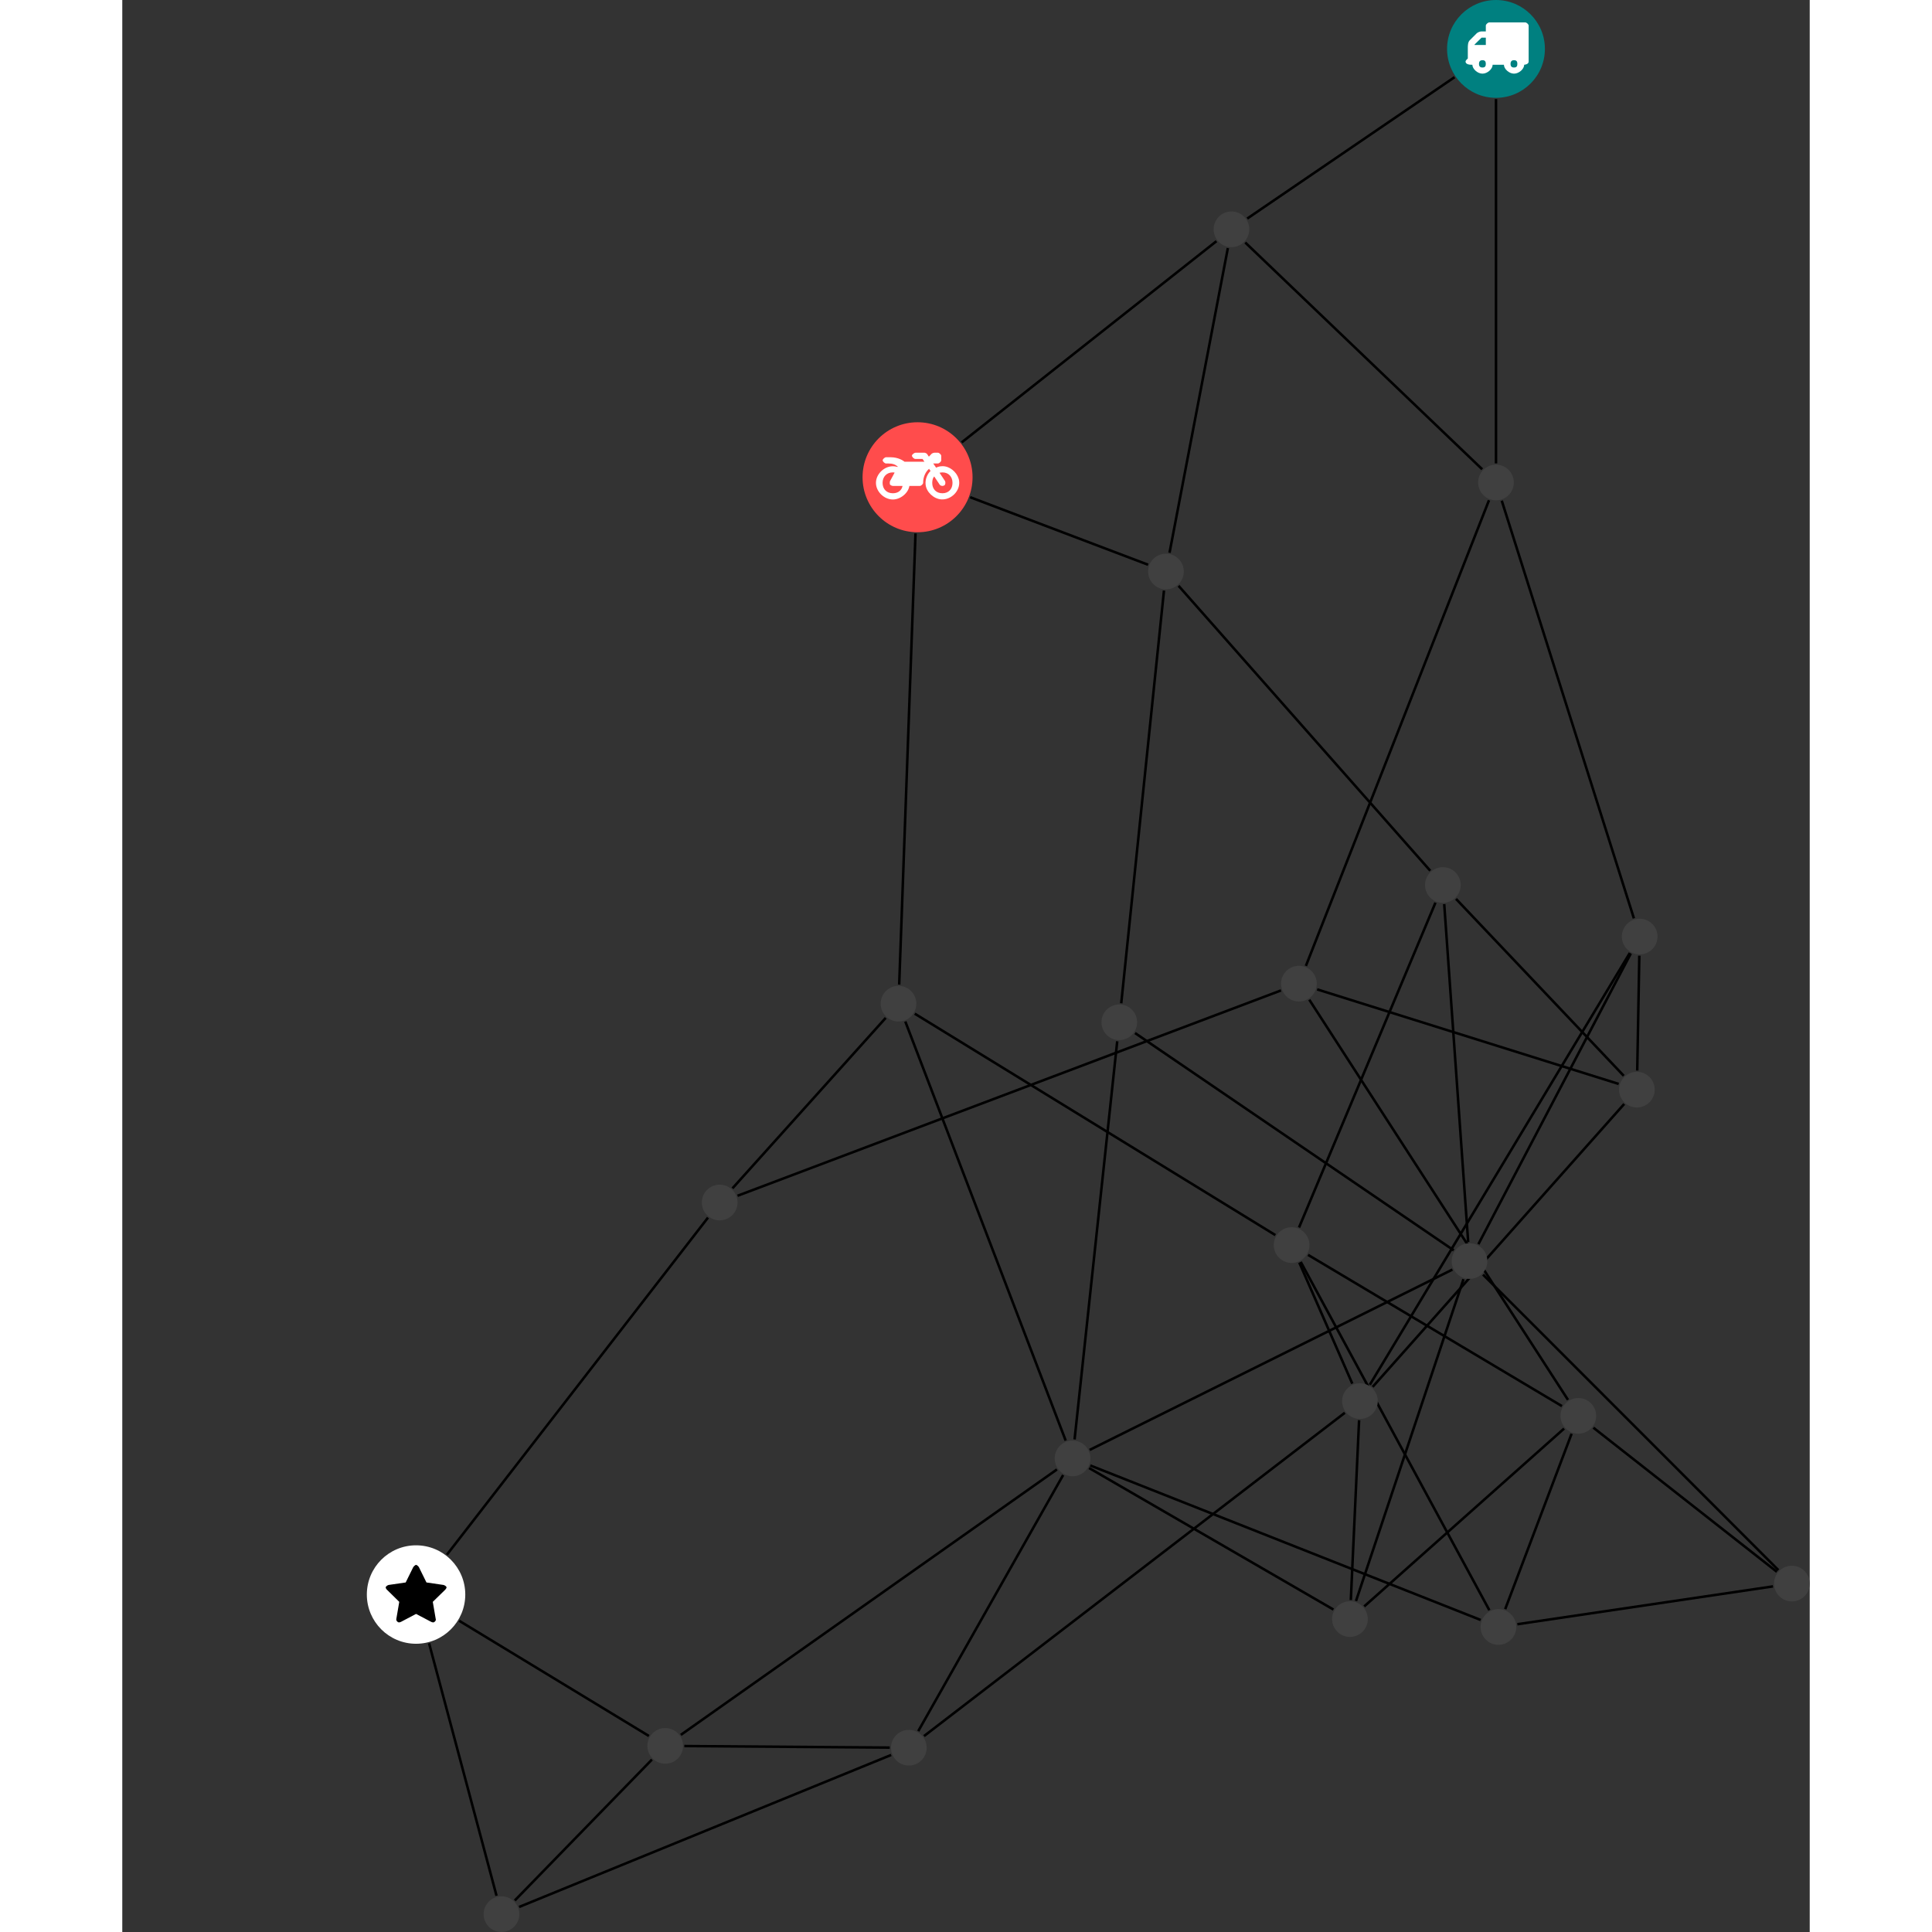 <?xml version="1.0" encoding="UTF-8"?>
<svg xmlns="http://www.w3.org/2000/svg" xmlns:xlink="http://www.w3.org/1999/xlink" width="305.207pt" height="305.207pt" viewBox="-38.634 0.000 266.573 305.207" version="1.1">
<rect x="-38.634" y="0.000" width="266.573" height="305.207" fill="#333333" stroke="none"/>
<defs>
<g>
<symbol overflow="visible" id="glyph0-0">
<path style="stroke:none;" d="M 1.422 -0.75 L 1.422 -7.922 L 3.562 -7.922 L 3.562 -0.891 L 1.422 -0.891 Z M 0.625 0 L 4.531 0 L 4.531 -8.812 L 0.438 -8.812 L 0.438 0 Z M 0.625 0 "/>
</symbol>
<symbol overflow="visible" id="glyph0-1">
<path style="stroke:none;" d="M 3.375 -0.844 C 3.375 -0.453 3.234 -0.266 2.844 -0.266 C 2.469 -0.266 2.297 -0.453 2.297 -0.844 C 2.297 -1.219 2.469 -1.422 2.844 -1.422 C 3.234 -1.422 3.375 -1.219 3.375 -0.844 Z M 1.594 -3.688 L 1.594 -3.859 C 1.594 -3.875 1.578 -3.875 1.594 -3.891 L 2.688 -4.969 C 2.703 -5 2.656 -4.984 2.688 -4.984 L 3.375 -4.984 L 3.375 -3.828 L 1.594 -3.828 Z M 8.359 -0.844 C 8.359 -0.453 8.219 -0.266 7.828 -0.266 C 7.453 -0.266 7.281 -0.453 7.281 -0.844 C 7.281 -1.219 7.453 -1.422 7.828 -1.422 C 8.219 -1.422 8.359 -1.219 8.359 -0.844 Z M 10.141 -6.891 C 10.141 -7.094 9.812 -7.391 9.609 -7.391 L 3.922 -7.391 C 3.719 -7.391 3.375 -7.094 3.375 -6.891 L 3.375 -5.969 L 2.672 -5.969 C 2.469 -5.969 2.078 -5.812 1.938 -5.672 L 0.844 -4.578 C 0.531 -4.266 0.531 -3.734 0.531 -3.328 L 0.531 -1.688 C 0.516 -1.688 0.172 -1.391 0.172 -1.203 C 0.172 -0.781 0.781 -0.703 1.062 -0.703 L 1.25 -0.703 C 1.25 -0.047 2.062 0.703 2.844 0.703 C 3.641 0.703 4.453 -0.047 4.453 -0.703 L 6.234 -0.703 C 6.234 -0.047 7.047 0.703 7.828 0.703 C 8.625 0.703 9.438 -0.047 9.438 -0.703 C 9.547 -0.703 10.141 -0.781 10.141 -1.203 Z M 10.141 -6.891 "/>
</symbol>
<symbol overflow="visible" id="glyph0-2">
<path style="stroke:none;" d="M 12.969 -2.906 C 12.844 -3.984 11.859 -5.016 10.781 -5.219 C 10.234 -5.328 9.703 -5.219 9.328 -5.031 L 8.875 -5.688 L 9.609 -5.688 C 9.812 -5.688 10.141 -5.984 10.141 -6.188 L 10.141 -6.891 C 10.141 -7.094 9.812 -7.391 9.609 -7.391 L 9.047 -7.391 C 8.969 -7.391 8.734 -7.312 8.656 -7.25 L 8.188 -6.766 L 7.891 -7.203 C 7.828 -7.281 7.594 -7.391 7.484 -7.391 L 6.078 -7.391 C 5.906 -7.391 5.547 -7.125 5.516 -6.953 C 5.484 -6.734 5.828 -6.406 6.047 -6.406 L 7.188 -6.406 L 7.484 -5.969 L 4.344 -5.969 C 4.141 -6.125 3.375 -6.672 2.141 -6.672 L 1.422 -6.672 C 1.219 -6.672 0.891 -6.375 0.891 -6.188 C 0.891 -5.984 1.219 -5.688 1.422 -5.688 L 1.781 -5.688 C 2.484 -5.688 2.906 -5.516 3.281 -5.188 L 3.25 -5.141 C 3.078 -5.188 2.797 -5.25 2.5 -5.25 C 1.109 -5.25 -0.172 -4 -0.172 -2.625 C -0.172 -1.25 1.109 0 2.5 0 C 3.75 0 4.953 -1.062 5.109 -2.141 L 6.766 -2.141 C 6.969 -2.141 7.281 -2.438 7.281 -2.625 C 7.281 -3.609 7.688 -4.391 8.219 -4.844 L 8.453 -4.5 C 7.969 -4.062 7.578 -3.203 7.672 -2.359 C 7.781 -1.172 8.969 -0.094 10.141 -0.016 C 11.703 0.094 13.156 -1.344 12.969 -2.906 Z M 2.5 -0.984 C 1.516 -0.984 0.875 -1.641 0.875 -2.625 C 0.875 -3.594 1.516 -4.281 2.5 -4.281 C 2.672 -4.281 2.844 -4.234 2.781 -4.25 L 2.047 -2.891 C 2 -2.781 2 -2.469 2.047 -2.359 C 2.125 -2.25 2.375 -2.141 2.5 -2.141 L 4.031 -2.141 C 3.891 -1.453 3.344 -0.984 2.5 -0.984 Z M 10.328 -0.984 C 9.344 -0.984 8.719 -1.641 8.719 -2.625 C 8.719 -3.109 8.859 -3.469 9.031 -3.641 L 9.906 -2.328 C 9.969 -2.219 10.203 -2.141 10.328 -2.141 C 10.391 -2.141 10.594 -2.188 10.641 -2.234 C 10.812 -2.344 10.844 -2.75 10.734 -2.922 L 9.875 -4.219 C 9.859 -4.219 10.094 -4.281 10.328 -4.281 C 11.297 -4.281 11.922 -3.594 11.922 -2.625 C 11.922 -1.641 11.297 -0.984 10.328 -0.984 Z M 10.328 -0.984 "/>
</symbol>
<symbol overflow="visible" id="glyph0-3">
<path style="stroke:none;" d="M 9.438 -5.078 C 9.438 -5.25 9.078 -5.453 8.938 -5.469 L 6.266 -5.859 L 5.078 -8.266 C 5.031 -8.375 4.75 -8.641 4.625 -8.641 C 4.5 -8.641 4.234 -8.375 4.172 -8.266 L 2.984 -5.859 L 0.312 -5.469 C 0.172 -5.453 -0.172 -5.25 -0.172 -5.078 C -0.172 -4.969 -0.062 -4.781 0.016 -4.719 L 1.969 -2.797 L 1.5 -0.062 C 1.5 -0.016 1.5 0.016 1.5 0.047 C 1.5 0.203 1.75 0.453 1.906 0.453 C 1.984 0.453 2.188 0.406 2.25 0.359 L 4.625 -0.891 L 7 0.359 C 7.062 0.406 7.266 0.453 7.344 0.453 C 7.5 0.453 7.75 0.203 7.75 0.047 C 7.75 0.016 7.75 -0.016 7.734 -0.062 L 7.266 -2.797 L 9.234 -4.719 C 9.297 -4.781 9.438 -4.969 9.438 -5.078 Z M 9.438 -5.078 "/>
</symbol>
</g>
<clipPath id="clip1">
  <path d="M 4 253 L 27 253 L 27 305.207 L 4 305.207 Z M 4 253 "/>
</clipPath>
<clipPath id="clip2">
  <path d="M 17 272 L 51 272 L 51 305.207 L 17 305.207 Z M 17 272 "/>
</clipPath>
<clipPath id="clip3">
  <path d="M 18 271 L 89 271 L 89 305.207 L 18 305.207 Z M 18 271 "/>
</clipPath>
<clipPath id="clip4">
  <path d="M 170 195 L 227.938 195 L 227.938 254 L 170 254 Z M 170 195 "/>
</clipPath>
<clipPath id="clip5">
  <path d="M 176 244 L 227.938 244 L 227.938 263 L 176 263 Z M 176 244 "/>
</clipPath>
<clipPath id="clip6">
  <path d="M 188 219 L 227.938 219 L 227.938 254 L 188 254 Z M 188 219 "/>
</clipPath>
<clipPath id="clip7">
  <path d="M 18 299 L 25 299 L 25 305.207 L 18 305.207 Z M 18 299 "/>
</clipPath>
<clipPath id="clip8">
  <path d="M 222 247 L 227.938 247 L 227.938 253 L 222 253 Z M 222 247 "/>
</clipPath>
</defs>
<g id="surface1">
<path style="fill:none;stroke-width:0.399;stroke-linecap:butt;stroke-linejoin:miter;stroke:rgb(0%,0%,0%);stroke-opacity:1;stroke-miterlimit:10;" d="M 0.001 -7.928 L 0.001 -65.475 " transform="matrix(1,0,0,-1,178.378,7.728)"/>
<path style="fill:none;stroke-width:0.399;stroke-linecap:butt;stroke-linejoin:miter;stroke:rgb(0%,0%,0%);stroke-opacity:1;stroke-miterlimit:10;" d="M -6.55 -4.467 L -39.296 -26.799 " transform="matrix(1,0,0,-1,178.378,7.728)"/>
<path style="fill:none;stroke-width:0.399;stroke-linecap:butt;stroke-linejoin:miter;stroke:rgb(0%,0%,0%);stroke-opacity:1;stroke-miterlimit:10;" d="M -2.179 -66.405 L -39.612 -30.584 " transform="matrix(1,0,0,-1,178.378,7.728)"/>
<path style="fill:none;stroke-width:0.399;stroke-linecap:butt;stroke-linejoin:miter;stroke:rgb(0%,0%,0%);stroke-opacity:1;stroke-miterlimit:10;" d="M 0.911 -71.37 L 21.786 -137.35 " transform="matrix(1,0,0,-1,178.378,7.728)"/>
<path style="fill:none;stroke-width:0.399;stroke-linecap:butt;stroke-linejoin:miter;stroke:rgb(0%,0%,0%);stroke-opacity:1;stroke-miterlimit:10;" d="M -1.105 -71.299 L -30.03 -144.858 " transform="matrix(1,0,0,-1,178.378,7.728)"/>
<path style="fill:none;stroke-width:0.399;stroke-linecap:butt;stroke-linejoin:miter;stroke:rgb(0%,0%,0%);stroke-opacity:1;stroke-miterlimit:10;" d="M -44.159 -30.37 L -84.405 -62.159 " transform="matrix(1,0,0,-1,178.378,7.728)"/>
<path style="fill:none;stroke-width:0.399;stroke-linecap:butt;stroke-linejoin:miter;stroke:rgb(0%,0%,0%);stroke-opacity:1;stroke-miterlimit:10;" d="M -42.358 -31.463 L -51.573 -79.592 " transform="matrix(1,0,0,-1,178.378,7.728)"/>
<path style="fill:none;stroke-width:0.399;stroke-linecap:butt;stroke-linejoin:miter;stroke:rgb(0%,0%,0%);stroke-opacity:1;stroke-miterlimit:10;" d="M -83.069 -70.819 L -54.96 -81.487 " transform="matrix(1,0,0,-1,178.378,7.728)"/>
<path style="fill:none;stroke-width:0.399;stroke-linecap:butt;stroke-linejoin:miter;stroke:rgb(0%,0%,0%);stroke-opacity:1;stroke-miterlimit:10;" d="M -91.702 -76.545 L -94.28 -147.815 " transform="matrix(1,0,0,-1,178.378,7.728)"/>
<path style="fill:none;stroke-width:0.399;stroke-linecap:butt;stroke-linejoin:miter;stroke:rgb(0%,0%,0%);stroke-opacity:1;stroke-miterlimit:10;" d="M -50.144 -84.819 L -10.39 -129.823 " transform="matrix(1,0,0,-1,178.378,7.728)"/>
<path style="fill:none;stroke-width:0.399;stroke-linecap:butt;stroke-linejoin:miter;stroke:rgb(0%,0%,0%);stroke-opacity:1;stroke-miterlimit:10;" d="M -52.448 -85.561 L -59.202 -150.764 " transform="matrix(1,0,0,-1,178.378,7.728)"/>
<path style="fill:none;stroke-width:0.399;stroke-linecap:butt;stroke-linejoin:miter;stroke:rgb(0%,0%,0%);stroke-opacity:1;stroke-miterlimit:10;" d="M -96.409 -153.073 L -120.62 -179.999 " transform="matrix(1,0,0,-1,178.378,7.728)"/>
<path style="fill:none;stroke-width:0.399;stroke-linecap:butt;stroke-linejoin:miter;stroke:rgb(0%,0%,0%);stroke-opacity:1;stroke-miterlimit:10;" d="M -93.312 -153.647 L -67.976 -219.85 " transform="matrix(1,0,0,-1,178.378,7.728)"/>
<path style="fill:none;stroke-width:0.399;stroke-linecap:butt;stroke-linejoin:miter;stroke:rgb(0%,0%,0%);stroke-opacity:1;stroke-miterlimit:10;" d="M -91.819 -152.409 L -34.855 -187.385 " transform="matrix(1,0,0,-1,178.378,7.728)"/>
<path style="fill:none;stroke-width:0.399;stroke-linecap:butt;stroke-linejoin:miter;stroke:rgb(0%,0%,0%);stroke-opacity:1;stroke-miterlimit:10;" d="M -124.487 -184.627 L -165.722 -237.866 " transform="matrix(1,0,0,-1,178.378,7.728)"/>
<path style="fill:none;stroke-width:0.399;stroke-linecap:butt;stroke-linejoin:miter;stroke:rgb(0%,0%,0%);stroke-opacity:1;stroke-miterlimit:10;" d="M -119.816 -181.174 L -33.96 -148.733 " transform="matrix(1,0,0,-1,178.378,7.728)"/>
<g clip-path="url(#clip1)" clip-rule="nonzero">
<path style="fill:none;stroke-width:0.399;stroke-linecap:butt;stroke-linejoin:miter;stroke:rgb(0%,0%,0%);stroke-opacity:1;stroke-miterlimit:10;" d="M -168.546 -251.877 L -157.89 -291.749 " transform="matrix(1,0,0,-1,178.378,7.728)"/>
</g>
<path style="fill:none;stroke-width:0.399;stroke-linecap:butt;stroke-linejoin:miter;stroke:rgb(0%,0%,0%);stroke-opacity:1;stroke-miterlimit:10;" d="M -163.788 -248.315 L -133.819 -266.514 " transform="matrix(1,0,0,-1,178.378,7.728)"/>
<g clip-path="url(#clip2)" clip-rule="nonzero">
<path style="fill:none;stroke-width:0.399;stroke-linecap:butt;stroke-linejoin:miter;stroke:rgb(0%,0%,0%);stroke-opacity:1;stroke-miterlimit:10;" d="M -155.007 -292.502 L -133.343 -270.241 " transform="matrix(1,0,0,-1,178.378,7.728)"/>
</g>
<g clip-path="url(#clip3)" clip-rule="nonzero">
<path style="fill:none;stroke-width:0.399;stroke-linecap:butt;stroke-linejoin:miter;stroke:rgb(0%,0%,0%);stroke-opacity:1;stroke-miterlimit:10;" d="M -154.319 -293.522 L -95.55 -269.51 " transform="matrix(1,0,0,-1,178.378,7.728)"/>
</g>
<path style="fill:none;stroke-width:0.399;stroke-linecap:butt;stroke-linejoin:miter;stroke:rgb(0%,0%,0%);stroke-opacity:1;stroke-miterlimit:10;" d="M -128.222 -268.104 L -95.773 -268.346 " transform="matrix(1,0,0,-1,178.378,7.728)"/>
<path style="fill:none;stroke-width:0.399;stroke-linecap:butt;stroke-linejoin:miter;stroke:rgb(0%,0%,0%);stroke-opacity:1;stroke-miterlimit:10;" d="M -128.776 -266.338 L -69.362 -224.409 " transform="matrix(1,0,0,-1,178.378,7.728)"/>
<path style="fill:none;stroke-width:0.399;stroke-linecap:butt;stroke-linejoin:miter;stroke:rgb(0%,0%,0%);stroke-opacity:1;stroke-miterlimit:10;" d="M -91.269 -265.745 L -68.382 -225.295 " transform="matrix(1,0,0,-1,178.378,7.728)"/>
<path style="fill:none;stroke-width:0.399;stroke-linecap:butt;stroke-linejoin:miter;stroke:rgb(0%,0%,0%);stroke-opacity:1;stroke-miterlimit:10;" d="M -90.362 -266.53 L -23.882 -215.456 " transform="matrix(1,0,0,-1,178.378,7.728)"/>
<path style="fill:none;stroke-width:0.399;stroke-linecap:butt;stroke-linejoin:miter;stroke:rgb(0%,0%,0%);stroke-opacity:1;stroke-miterlimit:10;" d="M -8.179 -135.096 L -4.394 -188.483 " transform="matrix(1,0,0,-1,178.378,7.728)"/>
<path style="fill:none;stroke-width:0.399;stroke-linecap:butt;stroke-linejoin:miter;stroke:rgb(0%,0%,0%);stroke-opacity:1;stroke-miterlimit:10;" d="M -9.562 -134.87 L -31.116 -186.182 " transform="matrix(1,0,0,-1,178.378,7.728)"/>
<path style="fill:none;stroke-width:0.399;stroke-linecap:butt;stroke-linejoin:miter;stroke:rgb(0%,0%,0%);stroke-opacity:1;stroke-miterlimit:10;" d="M -6.316 -134.276 L 20.184 -162.221 " transform="matrix(1,0,0,-1,178.378,7.728)"/>
<path style="fill:none;stroke-width:0.399;stroke-linecap:butt;stroke-linejoin:miter;stroke:rgb(0%,0%,0%);stroke-opacity:1;stroke-miterlimit:10;" d="M -57.019 -155.467 L -6.675 -189.792 " transform="matrix(1,0,0,-1,178.378,7.728)"/>
<path style="fill:none;stroke-width:0.399;stroke-linecap:butt;stroke-linejoin:miter;stroke:rgb(0%,0%,0%);stroke-opacity:1;stroke-miterlimit:10;" d="M -59.835 -156.768 L -66.573 -219.667 " transform="matrix(1,0,0,-1,178.378,7.728)"/>
<path style="fill:none;stroke-width:0.399;stroke-linecap:butt;stroke-linejoin:miter;stroke:rgb(0%,0%,0%);stroke-opacity:1;stroke-miterlimit:10;" d="M -6.886 -192.834 L -64.194 -221.323 " transform="matrix(1,0,0,-1,178.378,7.728)"/>
<path style="fill:none;stroke-width:0.399;stroke-linecap:butt;stroke-linejoin:miter;stroke:rgb(0%,0%,0%);stroke-opacity:1;stroke-miterlimit:10;" d="M -5.136 -194.354 L -22.116 -245.19 " transform="matrix(1,0,0,-1,178.378,7.728)"/>
<g clip-path="url(#clip4)" clip-rule="nonzero">
<path style="fill:none;stroke-width:0.399;stroke-linecap:butt;stroke-linejoin:miter;stroke:rgb(0%,0%,0%);stroke-opacity:1;stroke-miterlimit:10;" d="M -2.05 -193.627 L 44.61 -240.307 " transform="matrix(1,0,0,-1,178.378,7.728)"/>
</g>
<path style="fill:none;stroke-width:0.399;stroke-linecap:butt;stroke-linejoin:miter;stroke:rgb(0%,0%,0%);stroke-opacity:1;stroke-miterlimit:10;" d="M -2.78 -188.819 L 21.298 -142.901 " transform="matrix(1,0,0,-1,178.378,7.728)"/>
<path style="fill:none;stroke-width:0.399;stroke-linecap:butt;stroke-linejoin:miter;stroke:rgb(0%,0%,0%);stroke-opacity:1;stroke-miterlimit:10;" d="M -64.284 -224.182 L -25.683 -246.538 " transform="matrix(1,0,0,-1,178.378,7.728)"/>
<path style="fill:none;stroke-width:0.399;stroke-linecap:butt;stroke-linejoin:miter;stroke:rgb(0%,0%,0%);stroke-opacity:1;stroke-miterlimit:10;" d="M -64.089 -223.78 L -2.421 -248.186 " transform="matrix(1,0,0,-1,178.378,7.728)"/>
<path style="fill:none;stroke-width:0.399;stroke-linecap:butt;stroke-linejoin:miter;stroke:rgb(0%,0%,0%);stroke-opacity:1;stroke-miterlimit:10;" d="M -20.819 -246.045 L 10.755 -217.952 " transform="matrix(1,0,0,-1,178.378,7.728)"/>
<path style="fill:none;stroke-width:0.399;stroke-linecap:butt;stroke-linejoin:miter;stroke:rgb(0%,0%,0%);stroke-opacity:1;stroke-miterlimit:10;" d="M -22.933 -245.038 L -21.628 -216.631 " transform="matrix(1,0,0,-1,178.378,7.728)"/>
<path style="fill:none;stroke-width:0.399;stroke-linecap:butt;stroke-linejoin:miter;stroke:rgb(0%,0%,0%);stroke-opacity:1;stroke-miterlimit:10;" d="M 1.454 -246.475 L 11.942 -218.768 " transform="matrix(1,0,0,-1,178.378,7.728)"/>
<path style="fill:none;stroke-width:0.399;stroke-linecap:butt;stroke-linejoin:miter;stroke:rgb(0%,0%,0%);stroke-opacity:1;stroke-miterlimit:10;" d="M -1.05 -246.643 L -30.847 -191.62 " transform="matrix(1,0,0,-1,178.378,7.728)"/>
<g clip-path="url(#clip5)" clip-rule="nonzero">
<path style="fill:none;stroke-width:0.399;stroke-linecap:butt;stroke-linejoin:miter;stroke:rgb(0%,0%,0%);stroke-opacity:1;stroke-miterlimit:10;" d="M 3.372 -248.858 L 43.759 -242.881 " transform="matrix(1,0,0,-1,178.378,7.728)"/>
</g>
<path style="fill:none;stroke-width:0.399;stroke-linecap:butt;stroke-linejoin:miter;stroke:rgb(0%,0%,0%);stroke-opacity:1;stroke-miterlimit:10;" d="M 10.415 -214.401 L -29.691 -190.51 " transform="matrix(1,0,0,-1,178.378,7.728)"/>
<g clip-path="url(#clip6)" clip-rule="nonzero">
<path style="fill:none;stroke-width:0.399;stroke-linecap:butt;stroke-linejoin:miter;stroke:rgb(0%,0%,0%);stroke-opacity:1;stroke-miterlimit:10;" d="M 15.384 -217.811 L 44.372 -240.577 " transform="matrix(1,0,0,-1,178.378,7.728)"/>
</g>
<path style="fill:none;stroke-width:0.399;stroke-linecap:butt;stroke-linejoin:miter;stroke:rgb(0%,0%,0%);stroke-opacity:1;stroke-miterlimit:10;" d="M 11.372 -213.413 L -29.495 -150.202 " transform="matrix(1,0,0,-1,178.378,7.728)"/>
<path style="fill:none;stroke-width:0.399;stroke-linecap:butt;stroke-linejoin:miter;stroke:rgb(0%,0%,0%);stroke-opacity:1;stroke-miterlimit:10;" d="M -31.073 -191.729 L -22.702 -210.85 " transform="matrix(1,0,0,-1,178.378,7.728)"/>
<path style="fill:none;stroke-width:0.399;stroke-linecap:butt;stroke-linejoin:miter;stroke:rgb(0%,0%,0%);stroke-opacity:1;stroke-miterlimit:10;" d="M -19.933 -211.03 L 21.142 -142.811 " transform="matrix(1,0,0,-1,178.378,7.728)"/>
<path style="fill:none;stroke-width:0.399;stroke-linecap:butt;stroke-linejoin:miter;stroke:rgb(0%,0%,0%);stroke-opacity:1;stroke-miterlimit:10;" d="M -19.483 -211.362 L 20.255 -166.667 " transform="matrix(1,0,0,-1,178.378,7.728)"/>
<path style="fill:none;stroke-width:0.399;stroke-linecap:butt;stroke-linejoin:miter;stroke:rgb(0%,0%,0%);stroke-opacity:1;stroke-miterlimit:10;" d="M 22.642 -143.245 L 22.313 -161.393 " transform="matrix(1,0,0,-1,178.378,7.728)"/>
<path style="fill:none;stroke-width:0.399;stroke-linecap:butt;stroke-linejoin:miter;stroke:rgb(0%,0%,0%);stroke-opacity:1;stroke-miterlimit:10;" d="M 19.38 -163.506 L -28.257 -148.569 " transform="matrix(1,0,0,-1,178.378,7.728)"/>
<path style=" stroke:none;fill-rule:nonzero;fill:rgb(0%,50%,50%);fill-opacity:1;" d="M 186.105 7.727 C 186.105 3.461 182.645 0 178.379 0 C 174.109 0 170.648 3.461 170.648 7.727 C 170.648 11.996 174.109 15.457 178.379 15.457 C 182.645 15.457 186.105 11.996 186.105 7.727 Z M 186.105 7.727 "/>
<g style="fill:rgb(100%,100%,100%);fill-opacity:1;">
  <use xlink:href="#glyph0-1" x="173.396" y="10.931"/>
</g>
<path style=" stroke:none;fill-rule:nonzero;fill:rgb(25%,25%,25%);fill-opacity:1;" d="M 181.195 76.219 C 181.195 74.664 179.934 73.402 178.379 73.402 C 176.82 73.402 175.559 74.664 175.559 76.219 C 175.559 77.777 176.82 79.039 178.379 79.039 C 179.934 79.039 181.195 77.777 181.195 76.219 Z M 181.195 76.219 "/>
<path style=" stroke:none;fill-rule:nonzero;fill:rgb(25%,25%,25%);fill-opacity:1;" d="M 139.406 36.227 C 139.406 34.668 138.145 33.406 136.586 33.406 C 135.031 33.406 133.77 34.668 133.77 36.227 C 133.77 37.781 135.031 39.043 136.586 39.043 C 138.145 39.043 139.406 37.781 139.406 36.227 Z M 139.406 36.227 "/>
<path style=" stroke:none;fill-rule:nonzero;fill:rgb(100%,29.999%,29.999%);fill-opacity:1;" d="M 95.688 75.395 C 95.688 70.598 91.797 66.707 87 66.707 C 82.203 66.707 78.312 70.598 78.312 75.395 C 78.312 80.191 82.203 84.082 87 84.082 C 91.797 84.082 95.688 80.191 95.688 75.395 Z M 95.688 75.395 "/>
<g style="fill:rgb(100%,100%,100%);fill-opacity:1;">
  <use xlink:href="#glyph0-2" x="80.599" y="78.906"/>
</g>
<path style=" stroke:none;fill-rule:nonzero;fill:rgb(25%,25%,25%);fill-opacity:1;" d="M 129.059 90.285 C 129.059 88.73 127.797 87.469 126.238 87.469 C 124.684 87.469 123.422 88.73 123.422 90.285 C 123.422 91.84 124.684 93.102 126.238 93.102 C 127.797 93.102 129.059 91.84 129.059 90.285 Z M 129.059 90.285 "/>
<path style=" stroke:none;fill-rule:nonzero;fill:rgb(25%,25%,25%);fill-opacity:1;" d="M 86.805 158.555 C 86.805 157 85.543 155.738 83.988 155.738 C 82.43 155.738 81.172 157 81.172 158.555 C 81.172 160.113 82.43 161.375 83.988 161.375 C 85.543 161.375 86.805 160.113 86.805 158.555 Z M 86.805 158.555 "/>
<path style=" stroke:none;fill-rule:nonzero;fill:rgb(25%,25%,25%);fill-opacity:1;" d="M 58.559 189.969 C 58.559 188.41 57.297 187.148 55.738 187.148 C 54.184 187.148 52.922 188.41 52.922 189.969 C 52.922 191.523 54.184 192.785 55.738 192.785 C 57.297 192.785 58.559 191.523 58.559 189.969 Z M 58.559 189.969 "/>
<path style=" stroke:none;fill-rule:nonzero;fill:rgb(100%,100%,100%);fill-opacity:1;" d="M 15.551 251.898 C 15.551 247.605 12.07 244.121 7.773 244.121 C 3.48 244.121 0 247.605 0 251.898 C 0 256.191 3.48 259.672 7.773 259.672 C 12.07 259.672 15.551 256.191 15.551 251.898 Z M 15.551 251.898 "/>
<g style="fill:rgb(0%,0%,0%);fill-opacity:1;">
  <use xlink:href="#glyph0-3" x="3.153" y="255.848"/>
</g>
<g clip-path="url(#clip7)" clip-rule="nonzero">
<path style=" stroke:none;fill-rule:nonzero;fill:rgb(25%,25%,25%);fill-opacity:1;" d="M 24.086 302.391 C 24.086 300.832 22.824 299.57 21.266 299.57 C 19.711 299.57 18.449 300.832 18.449 302.391 C 18.449 303.945 19.711 305.207 21.266 305.207 C 22.824 305.207 24.086 303.945 24.086 302.391 Z M 24.086 302.391 "/>
</g>
<path style=" stroke:none;fill-rule:nonzero;fill:rgb(25%,25%,25%);fill-opacity:1;" d="M 49.957 275.805 C 49.957 274.25 48.695 272.988 47.141 272.988 C 45.582 272.988 44.32 274.25 44.32 275.805 C 44.32 277.363 45.582 278.625 47.141 278.625 C 48.695 278.625 49.957 277.363 49.957 275.805 Z M 49.957 275.805 "/>
<path style=" stroke:none;fill-rule:nonzero;fill:rgb(25%,25%,25%);fill-opacity:1;" d="M 88.441 276.094 C 88.441 274.539 87.18 273.277 85.625 273.277 C 84.066 273.277 82.805 274.539 82.805 276.094 C 82.805 277.652 84.066 278.914 85.625 278.914 C 87.18 278.914 88.441 277.652 88.441 276.094 Z M 88.441 276.094 "/>
<path style=" stroke:none;fill-rule:nonzero;fill:rgb(25%,25%,25%);fill-opacity:1;" d="M 172.805 139.812 C 172.805 138.254 171.543 136.992 169.988 136.992 C 168.43 136.992 167.168 138.254 167.168 139.812 C 167.168 141.367 168.43 142.629 169.988 142.629 C 171.543 142.629 172.805 141.367 172.805 139.812 Z M 172.805 139.812 "/>
<path style=" stroke:none;fill-rule:nonzero;fill:rgb(25%,25%,25%);fill-opacity:1;" d="M 121.684 161.492 C 121.684 159.938 120.422 158.676 118.867 158.676 C 117.312 158.676 116.051 159.938 116.051 161.492 C 116.051 163.047 117.312 164.309 118.867 164.309 C 120.422 164.309 121.684 163.047 121.684 161.492 Z M 121.684 161.492 "/>
<path style=" stroke:none;fill-rule:nonzero;fill:rgb(25%,25%,25%);fill-opacity:1;" d="M 177.016 199.219 C 177.016 197.664 175.754 196.402 174.195 196.402 C 172.641 196.402 171.379 197.664 171.379 199.219 C 171.379 200.773 172.641 202.035 174.195 202.035 C 175.754 202.035 177.016 200.773 177.016 199.219 Z M 177.016 199.219 "/>
<path style=" stroke:none;fill-rule:nonzero;fill:rgb(25%,25%,25%);fill-opacity:1;" d="M 114.301 230.395 C 114.301 228.836 113.039 227.574 111.48 227.574 C 109.926 227.574 108.664 228.836 108.664 230.395 C 108.664 231.949 109.926 233.211 111.48 233.211 C 113.039 233.211 114.301 231.949 114.301 230.395 Z M 114.301 230.395 "/>
<path style=" stroke:none;fill-rule:nonzero;fill:rgb(25%,25%,25%);fill-opacity:1;" d="M 158.125 255.777 C 158.125 254.219 156.863 252.957 155.305 252.957 C 153.75 252.957 152.488 254.219 152.488 255.777 C 152.488 257.332 153.75 258.594 155.305 258.594 C 156.863 258.594 158.125 257.332 158.125 255.777 Z M 158.125 255.777 "/>
<path style=" stroke:none;fill-rule:nonzero;fill:rgb(25%,25%,25%);fill-opacity:1;" d="M 181.582 257.023 C 181.582 255.465 180.32 254.203 178.762 254.203 C 177.207 254.203 175.945 255.465 175.945 257.023 C 175.945 258.578 177.207 259.84 178.762 259.84 C 180.32 259.84 181.582 258.578 181.582 257.023 Z M 181.582 257.023 "/>
<path style=" stroke:none;fill-rule:nonzero;fill:rgb(25%,25%,25%);fill-opacity:1;" d="M 194.203 223.672 C 194.203 222.117 192.945 220.855 191.387 220.855 C 189.832 220.855 188.57 222.117 188.57 223.672 C 188.57 225.227 189.832 226.488 191.387 226.488 C 192.945 226.488 194.203 225.227 194.203 223.672 Z M 194.203 223.672 "/>
<path style=" stroke:none;fill-rule:nonzero;fill:rgb(25%,25%,25%);fill-opacity:1;" d="M 148.91 196.691 C 148.91 195.133 147.648 193.871 146.094 193.871 C 144.535 193.871 143.273 195.133 143.273 196.691 C 143.273 198.246 144.535 199.508 146.094 199.508 C 147.648 199.508 148.91 198.246 148.91 196.691 Z M 148.91 196.691 "/>
<g clip-path="url(#clip8)" clip-rule="nonzero">
<path style=" stroke:none;fill-rule:nonzero;fill:rgb(25%,25%,25%);fill-opacity:1;" d="M 227.938 250.164 C 227.938 248.609 226.676 247.348 225.121 247.348 C 223.566 247.348 222.305 248.609 222.305 250.164 C 222.305 251.723 223.566 252.984 225.121 252.984 C 226.676 252.984 227.938 251.723 227.938 250.164 Z M 227.938 250.164 "/>
</g>
<path style=" stroke:none;fill-rule:nonzero;fill:rgb(25%,25%,25%);fill-opacity:1;" d="M 159.707 221.34 C 159.707 219.785 158.445 218.523 156.887 218.523 C 155.332 218.523 154.07 219.785 154.07 221.34 C 154.07 222.898 155.332 224.16 156.887 224.16 C 158.445 224.16 159.707 222.898 159.707 221.34 Z M 159.707 221.34 "/>
<path style=" stroke:none;fill-rule:nonzero;fill:rgb(25%,25%,25%);fill-opacity:1;" d="M 203.895 147.953 C 203.895 146.398 202.633 145.137 201.074 145.137 C 199.52 145.137 198.258 146.398 198.258 147.953 C 198.258 149.508 199.52 150.77 201.074 150.77 C 202.633 150.77 203.895 149.508 203.895 147.953 Z M 203.895 147.953 "/>
<path style=" stroke:none;fill-rule:nonzero;fill:rgb(25%,25%,25%);fill-opacity:1;" d="M 203.453 172.137 C 203.453 170.582 202.195 169.32 200.637 169.32 C 199.082 169.32 197.82 170.582 197.82 172.137 C 197.82 173.695 199.082 174.953 200.637 174.953 C 202.195 174.953 203.453 173.695 203.453 172.137 Z M 203.453 172.137 "/>
<path style=" stroke:none;fill-rule:nonzero;fill:rgb(25%,25%,25%);fill-opacity:1;" d="M 150.062 155.395 C 150.062 153.836 148.801 152.574 147.242 152.574 C 145.688 152.574 144.426 153.836 144.426 155.395 C 144.426 156.949 145.688 158.211 147.242 158.211 C 148.801 158.211 150.062 156.949 150.062 155.395 Z M 150.062 155.395 "/>
</g>
</svg>
